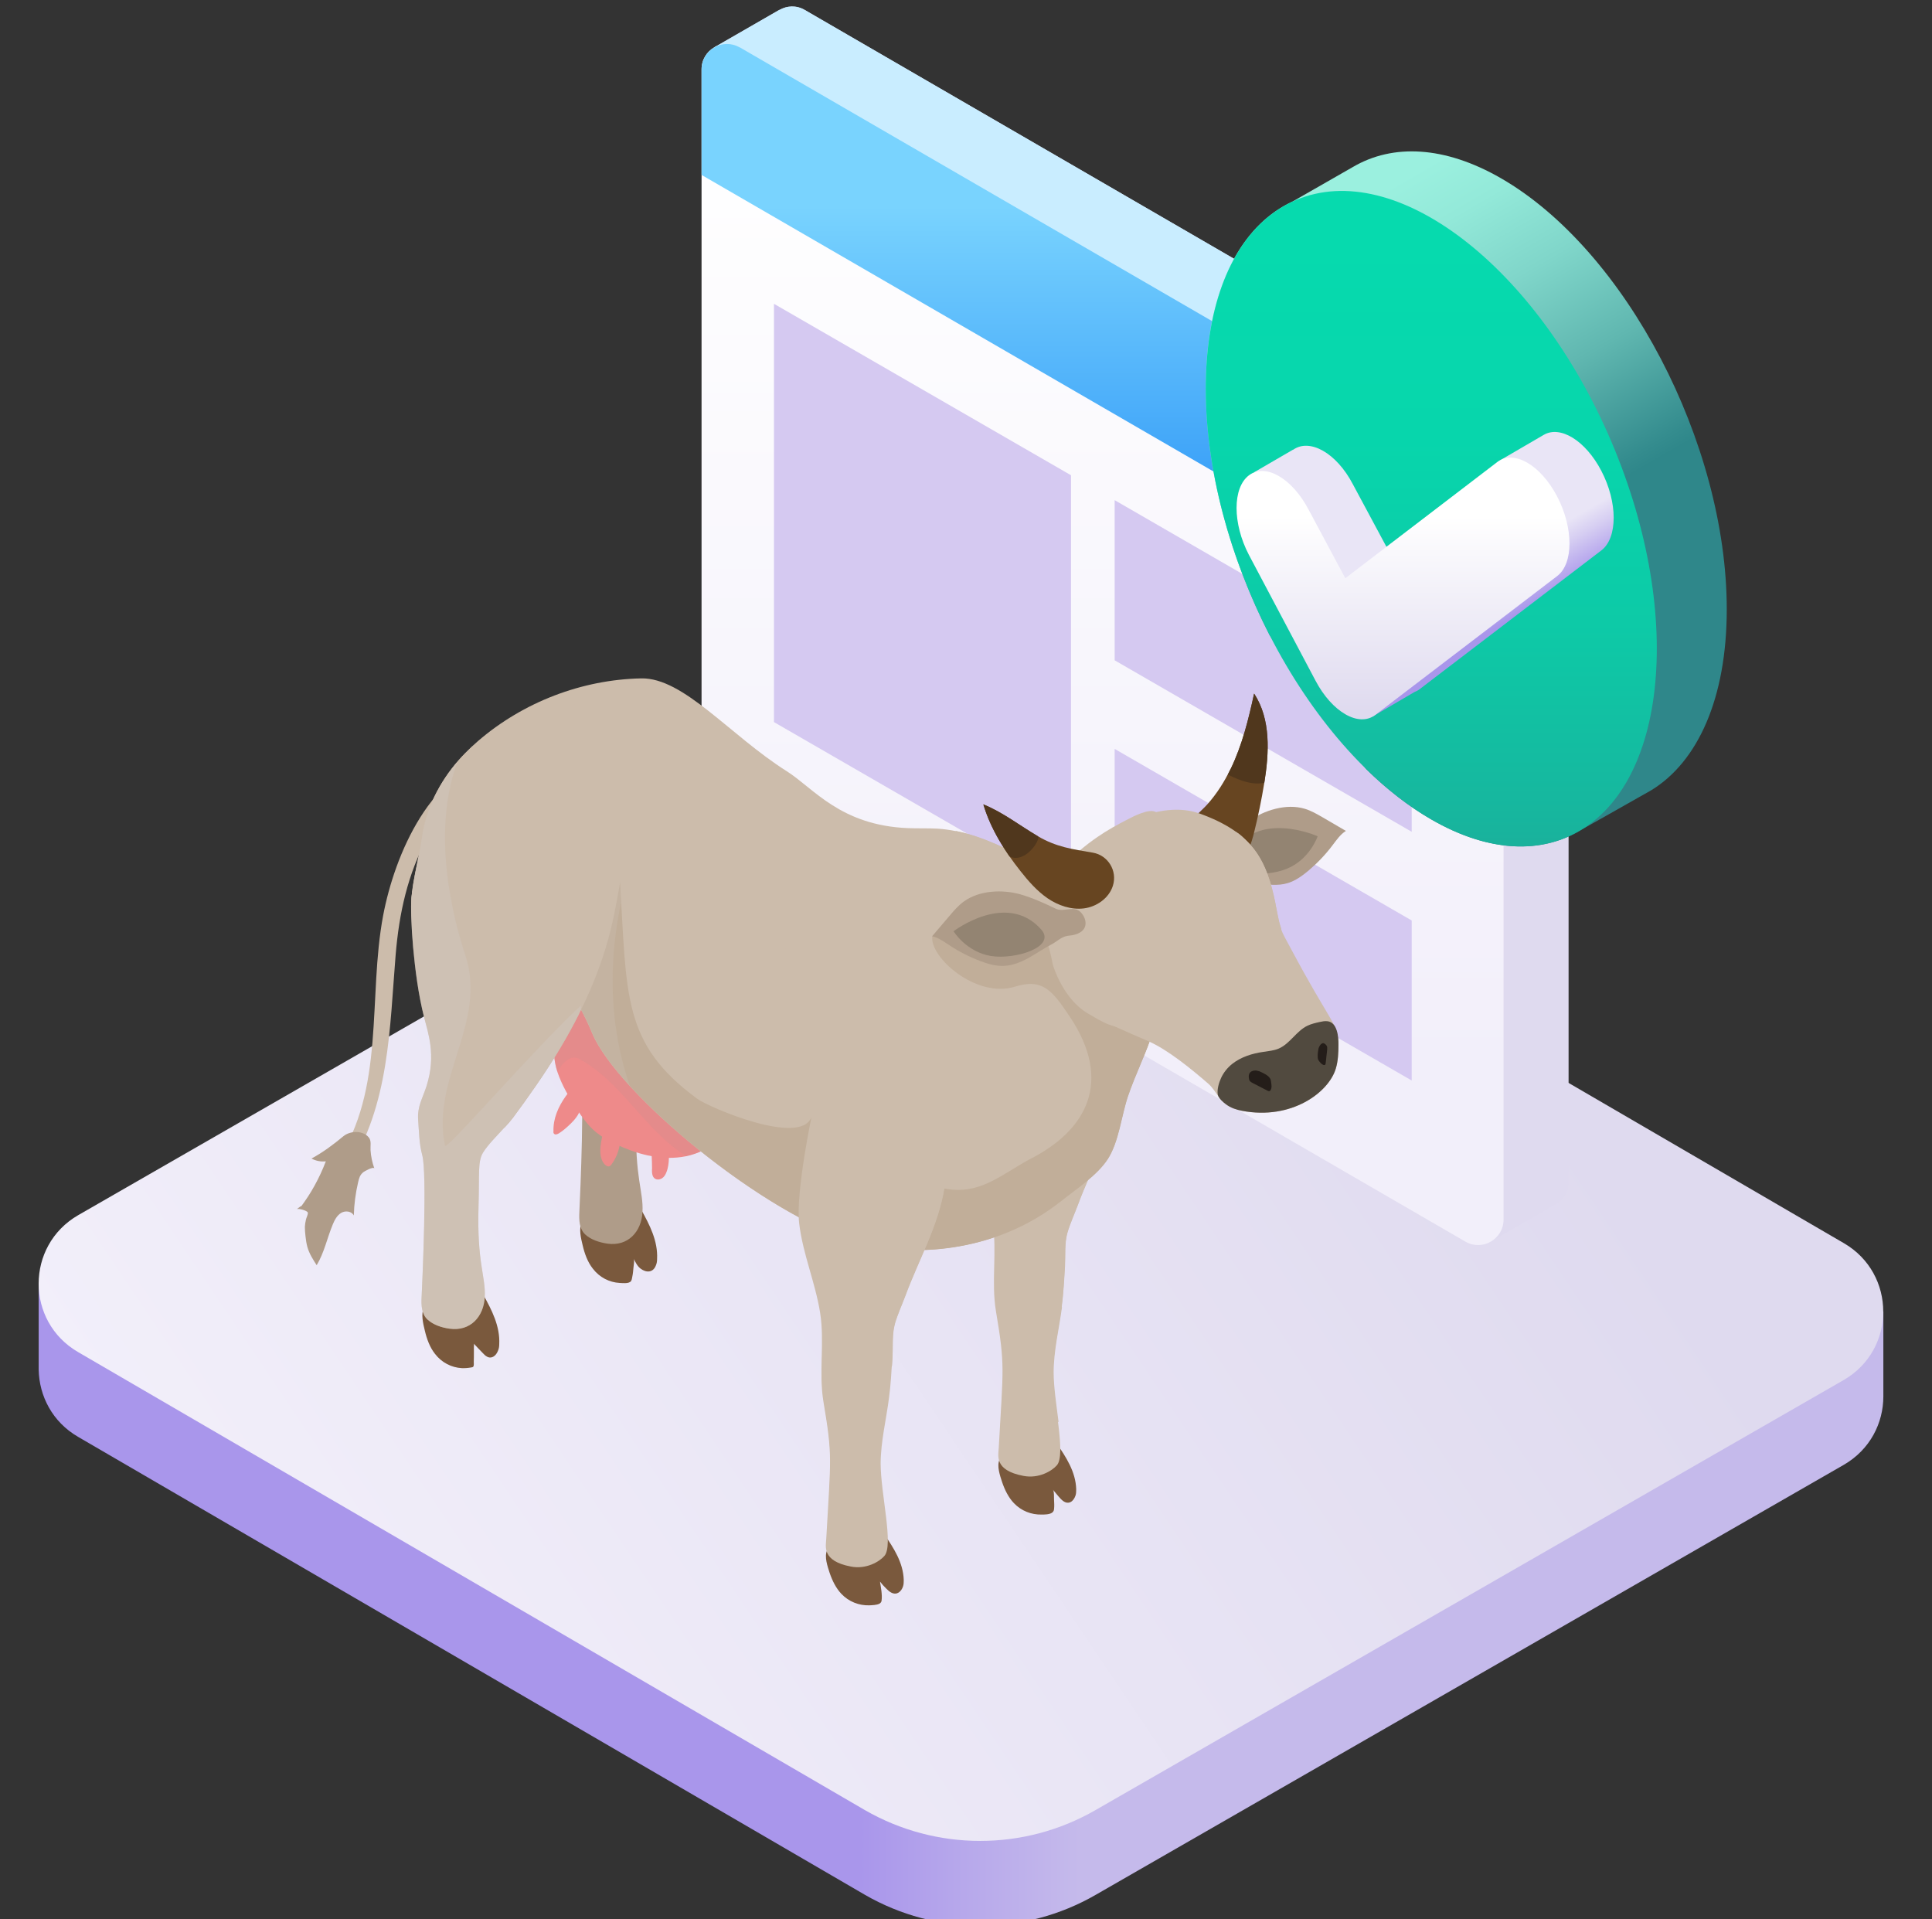 ﻿<svg width="150" height="149" viewBox="0 0 150 149" fill="none" xmlns="http://www.w3.org/2000/svg">
    <rect x="0" y="0" width="150" height="149" fill="#333333" stroke="none"/>
    <g clip-path="url(#clip0_3579_20256)">
        <path d="M146.223 101.821V108.403C146.223 110.473 145.198 112.533 143.159 113.716L85.077 147.1C79.531 150.301 72.695 150.301 67.149 147.1L6.067 111.551C4.059 110.389 3.045 108.371 3.003 106.343V99.666L146.223 101.821Z" fill="url(#paint0_linear_3579_20256)"/>
        <path d="M143.148 107.135L85.066 140.518C79.52 143.719 72.684 143.719 67.138 140.518L6.066 104.969C1.978 102.603 1.978 96.708 6.066 94.341L64.149 60.958C69.695 57.757 76.53 57.757 82.076 60.958L143.148 96.507C147.237 98.874 147.237 104.768 143.148 107.135Z" fill="url(#paint1_linear_3579_20256)"/>
        <path d="M118.086 33.008L62.476 0.777C61.821 0.396 61.092 0.449 60.522 0.777H60.501L55.493 3.661L59.518 9.872V54.866C59.518 57.507 60.923 59.947 63.216 61.267L110.628 88.745L115.625 96.457L120.738 93.52C121.34 93.193 121.784 92.57 121.784 91.777V39.4C121.784 36.758 120.379 34.318 118.086 32.998V33.008Z" fill="#DFDAEF"/>
        <path d="M57.427 3.671L113.037 35.903C115.319 37.223 116.735 39.663 116.735 42.304V94.682C116.735 96.203 115.087 97.154 113.777 96.394L58.166 64.162C55.884 62.842 54.469 60.401 54.469 57.76V5.382C54.469 3.861 56.117 2.91 57.427 3.671Z" fill="url(#paint2_linear_3579_20256)"/>
        <path d="M83.152 36.896V69.371L60.09 56.059V23.585L83.152 36.896Z" fill="#D5C9F1"/>
        <path d="M109.604 52.151V64.574L86.542 51.263V38.829L109.604 52.151Z" fill="#D5C9F1"/>
        <path d="M109.604 71.461V83.885L86.542 70.574V58.14L109.604 71.461Z" fill="#D5C9F1"/>
        <path d="M121.784 39.399C121.784 36.758 120.379 34.318 118.086 32.997L62.476 0.766C61.821 0.385 61.092 0.438 60.522 0.766H60.501L55.493 3.65L116.724 49.647L121.773 46.731V39.399H121.784Z" fill="url(#paint3_linear_3579_20256)"/>
        <path d="M57.427 3.671L113.037 35.903C115.319 37.223 116.735 39.664 116.735 42.305V49.647L54.469 13.581V5.393C54.469 3.872 56.117 2.921 57.427 3.682V3.671Z" fill="url(#paint4_linear_3579_20256)"/>
        <path d="M112.815 42.157C112.815 43.805 111.812 44.566 110.576 43.858C109.34 43.139 108.336 41.227 108.336 39.569C108.336 37.91 109.34 37.16 110.576 37.868C111.812 38.576 112.815 40.498 112.815 42.157Z" fill="#FF7A85"/>
        <path d="M93.611 30.163C93.611 23.513 95.694 18.715 99.042 16.397C99.461 16.107 99.904 15.855 100.361 15.642L105.052 12.957C108.126 11.157 112.153 11.309 116.554 13.849C126.225 19.432 134.065 34.412 134.065 47.301C134.065 54.227 131.808 59.139 128.215 61.343C128.032 61.457 122.815 64.394 122.815 64.394C119.719 66.316 115.615 66.209 111.123 63.616C109.361 62.601 107.66 61.274 106.059 59.703L98.576 49.323C95.503 43.343 93.611 36.502 93.611 30.163Z" fill="url(#paint5_linear_3579_20256)"/>
        <path d="M121.648 64.999C129.376 61.711 130.93 47.972 125.118 34.313C119.306 20.654 108.329 12.247 100.601 15.536C92.872 18.824 91.318 32.563 97.13 46.222C102.942 59.881 113.919 68.288 121.648 64.999Z" fill="url(#paint6_linear_3579_20256)"/>
        <path d="M100.399 34.917C101.68 34.009 103.755 35.146 105.036 37.594L107.652 42.468L116.614 35.649L119.848 33.765C121.137 33.002 123.097 34.2 124.325 36.549C125.606 38.997 125.606 41.766 124.325 42.734L110.2 53.519C110.078 53.611 109.948 53.672 109.818 53.725L106.569 55.624L97.371 36.663C97.371 36.663 100.384 34.917 100.391 34.909L100.399 34.917Z" fill="url(#paint7_linear_3579_20256)"/>
        <path d="M104.45 55.449C105.289 55.937 106.128 55.99 106.769 55.51L120.894 44.725C122.175 43.756 122.175 40.988 120.894 38.539C119.613 36.091 117.538 34.894 116.257 35.862L104.45 44.893L101.605 39.577C100.324 37.128 98.249 35.931 96.968 36.9C95.686 37.868 95.686 40.637 96.968 43.085L102.131 52.833C102.772 54.053 103.611 54.968 104.45 55.449Z" fill="url(#paint8_linear_3579_20256)"/>
        <path d="M38.884 58.804C33.497 59.549 30.634 66.381 29.748 71.07C28.543 77.457 29.944 84.558 26.122 90.241C25.751 90.79 26.637 91.308 27.008 90.759C30.242 85.852 30.253 79.766 30.716 74.155C30.984 70.915 31.643 67.851 33.209 64.984C34.568 62.478 36.113 59.994 39.1 59.57C39.605 59.497 39.389 58.731 38.894 58.804H38.884Z" fill="#CCBCAB"/>
        <path d="M24.412 92.064C24.102 92.633 23.742 93.171 23.361 93.689C23.392 93.72 23.402 93.617 23.361 93.637C23.248 93.72 23.145 93.793 23.031 93.875C23.145 93.793 23.855 93.979 23.896 94.134C23.938 94.258 23.773 94.558 23.752 94.693C23.711 94.869 23.68 95.055 23.67 95.242C23.67 95.49 23.691 95.739 23.721 95.997C23.752 96.277 23.794 96.546 23.866 96.815C24.01 97.322 24.298 97.778 24.587 98.223C25.174 97.25 25.4 96.111 25.833 95.066C25.977 94.714 26.163 94.362 26.482 94.165C26.801 93.969 27.296 94.02 27.471 94.362C27.491 93.503 27.605 92.644 27.8 91.805C27.883 91.453 27.934 91.225 28.212 90.998C28.284 90.936 28.995 90.532 29.067 90.718C28.902 90.263 28.799 89.776 28.768 89.29C28.748 88.958 28.851 88.575 28.635 88.306C28.171 87.737 27.182 87.778 26.657 88.213C25.874 88.865 25.081 89.455 24.185 89.942C24.525 90.128 24.916 90.201 25.297 90.159C25.05 90.811 24.751 91.453 24.412 92.064Z" fill="#AF9C89"/>
        <path d="M48.925 99.517C48.925 99.517 48.905 99.527 48.895 99.537C48.719 99.651 48.307 99.61 48.112 99.6C47.319 99.558 46.546 99.175 46.021 98.482C45.629 97.985 45.392 97.343 45.238 96.68C45.114 96.163 44.908 95.376 45.186 94.859C45.413 94.445 45.877 94.32 46.237 94.207C46.886 93.999 47.545 93.855 48.215 93.823C48.513 93.803 48.874 93.875 49.162 93.772C49.255 93.741 49.296 93.616 49.41 93.606C49.585 93.585 49.698 93.772 49.791 93.927C50.429 95.076 51.089 96.339 51.016 97.747C51.016 97.923 50.986 98.109 50.913 98.264C50.697 98.803 50.182 98.823 49.739 98.492C49.492 98.306 49.337 98.005 49.203 97.716C49.276 97.861 49.193 98.233 49.183 98.399C49.162 98.637 49.142 98.885 49.09 99.124C49.059 99.279 49.049 99.424 48.936 99.517H48.925Z" fill="#7A593D"/>
        <path d="M45.166 72.335C45.496 73.639 46.124 75.305 45.372 77.686C45.053 78.69 44.63 79.291 44.713 80.357C44.785 81.289 44.795 82.179 45.032 83.079C45.413 84.487 45.053 92.624 44.981 94.083C44.95 94.704 44.96 95.398 45.444 95.843C45.897 96.257 46.546 96.454 47.144 96.547C48.761 96.785 49.811 95.615 49.883 94.083C49.966 92.468 49.276 91.464 49.399 87.054C49.471 84.591 49.327 83.587 49.739 82.914C50.265 82.065 51.47 80.988 52.067 80.191C52.675 79.374 53.272 78.545 53.849 77.707C59.751 69.198 59.246 68.039 59.844 65.554C60.39 63.267 58.577 60.824 57.465 58.94C56.97 58.111 56.846 57.677 55.95 57.232C52.623 55.575 47.679 56.631 46.361 58.329C45.98 58.826 45.702 59.395 45.434 59.964C44.054 62.956 44.218 63.908 44.527 67.304C44.682 69.074 44.723 70.647 45.156 72.365L45.166 72.335Z" fill="#AF9C89"/>
        <path d="M49.658 75.729C48.237 75.16 46.547 74.57 45.105 75.377C43.983 76.009 43.066 76.723 42.819 78.069C42.675 78.835 42.747 79.632 42.86 80.408C43.004 81.371 42.963 82.303 43.282 83.234C43.632 84.259 44.189 85.211 44.786 86.112C45.198 86.733 45.631 87.344 46.197 87.83C46.681 88.244 47.248 88.565 47.825 88.835C49.401 89.58 51.162 90.066 52.882 89.828C53.892 89.694 54.88 89.269 55.663 88.617C56.59 87.841 56.93 86.93 57.136 85.77C57.445 83.98 57.311 82.065 56.436 80.47C55.076 77.996 52.274 76.765 49.658 75.729Z" fill="#EE8A8A"/>
        <g style="mix-blend-mode:multiply" opacity="0.3">
            <path d="M57.136 85.76C57.445 83.969 57.311 82.054 56.436 80.46C55.076 77.986 52.274 76.754 49.658 75.719C48.237 75.149 46.547 74.559 45.105 75.367C43.983 75.998 43.066 76.712 42.819 78.058C42.675 78.824 42.747 79.621 42.86 80.398C43.004 81.35 42.963 82.271 43.272 83.192C43.715 82.509 44.168 81.971 44.817 82.137C48.175 83.824 50.06 87.799 53.273 89.745C54.149 89.559 54.983 89.176 55.663 88.596C56.59 87.82 56.93 86.909 57.136 85.749V85.76Z" fill="#CE8C8C"/>
        </g>
        <path d="M42.963 87.83C42.963 87.892 42.963 87.965 43.014 88.016C43.107 88.12 43.272 88.058 43.395 87.985C43.725 87.778 44.024 87.509 44.302 87.24C44.621 86.929 44.92 86.577 45.044 86.153C45.147 85.76 45.064 85.325 44.837 84.983C44.467 84.414 44.25 84.652 43.921 85.108C43.354 85.904 42.932 86.847 42.973 87.84L42.963 87.83Z" fill="#EE8A8A"/>
        <path d="M46.639 88.866C46.578 89.394 46.578 89.994 46.938 90.387C47.041 90.511 47.226 90.605 47.36 90.522C47.401 90.491 47.432 90.46 47.463 90.418C47.937 89.787 48.184 88.99 48.164 88.203C48.164 87.996 48.123 87.768 48.009 87.592C47.813 87.292 47.103 86.837 46.886 87.22C46.814 87.344 46.845 87.779 46.814 87.934C46.753 88.245 46.681 88.555 46.639 88.876V88.866Z" fill="#EE8A8A"/>
        <path d="M50.616 90.771C50.616 91.04 50.626 91.361 50.853 91.505C51.018 91.609 51.234 91.578 51.399 91.475C51.564 91.371 51.667 91.195 51.739 91.009C51.883 90.657 51.924 90.274 51.934 89.891C51.934 89.487 51.893 89.073 51.708 88.721C51.461 88.266 50.812 88.079 50.668 88.68C50.523 89.29 50.637 90.129 50.626 90.76L50.616 90.771Z" fill="#EE8A8A"/>
        <path d="M81.671 117.446C81.454 117.581 81.094 117.581 80.867 117.581C80.084 117.602 79.291 117.301 78.715 116.691C78.292 116.246 78.004 115.656 77.798 115.045C77.643 114.558 77.376 113.823 77.602 113.316C77.787 112.902 78.241 112.747 78.581 112.612C79.199 112.364 79.837 112.177 80.486 112.084C80.775 112.043 81.145 112.084 81.413 111.96C81.506 111.919 81.526 111.805 81.64 111.784C81.815 111.753 81.939 111.919 82.041 112.064C82.763 113.109 83.514 114.258 83.556 115.604C83.556 115.769 83.556 115.945 83.504 116.101C83.35 116.566 82.969 116.846 82.536 116.525C82.402 116.422 82.289 116.297 82.175 116.163C82.031 115.997 81.897 115.832 81.753 115.656C81.856 115.78 81.825 116.256 81.835 116.422C81.846 116.66 81.866 116.918 81.835 117.167C81.825 117.301 81.753 117.395 81.65 117.457L81.671 117.446Z" fill="#7A593D"/>
        <path d="M78.942 79.082C79.673 78.792 80.507 78.678 81.362 78.668C82.135 78.668 82.887 78.854 83.597 79.113C84.236 79.341 84.854 79.631 85.359 80.055C86.945 81.359 87.007 83.285 86.718 85.096C86.234 88.119 84.731 90.686 83.68 93.522C83.412 94.247 83.072 94.992 82.856 95.717C82.629 96.514 82.722 97.466 82.67 98.284C82.609 99.35 82.557 100.427 82.413 101.483C82.197 103.18 81.774 104.857 81.764 106.565C81.764 108.946 82.794 112.921 82.052 113.76C81.671 114.194 80.652 114.816 79.446 114.577C77.18 114.143 77.51 113.004 77.541 112.424C77.891 106.1 78.046 106.079 77.325 101.793C76.944 99.495 77.428 97.187 77.067 94.889C76.696 92.539 75.718 90.303 75.44 87.943C75.151 85.521 75.646 83.026 76.83 80.852C77.304 79.983 78.035 79.424 78.911 79.082H78.942Z" fill="#CCBCAB"/>
        <path d="M82.432 101.485C82.566 100.419 82.628 99.353 82.69 98.286C82.731 97.469 82.648 96.516 82.875 95.719C83.081 94.995 83.431 94.239 83.699 93.525C84.75 90.688 86.254 88.121 86.738 85.098C87.026 83.297 86.964 81.362 85.378 80.057C84.863 79.633 84.245 79.353 83.617 79.115C83.514 79.074 83.4 79.043 83.297 79.012C83.802 81.299 84.276 83.37 84.018 85.678C83.483 89.757 79.692 92.2 79.157 96.268C78.621 99.528 81.052 102.789 79.424 105.501C78.951 106.174 78.394 106.888 77.849 107.623C77.807 108.545 77.735 109.694 77.643 111.298C78.106 110.75 78.662 110.387 79.424 110.387C80.403 110.501 81.309 110.491 82.185 110.387C82.02 109.083 81.804 107.644 81.804 106.557C81.804 104.849 82.226 103.172 82.453 101.475L82.432 101.485Z" fill="#CCBCAB"/>
        <path d="M36.68 106.141C36.68 106.141 36.618 106.152 36.577 106.162C36.34 106.204 36.093 106.224 35.856 106.214C35.063 106.172 34.29 105.789 33.765 105.096C33.373 104.599 33.137 103.957 32.982 103.295C32.858 102.777 32.653 101.99 32.931 101.473C33.157 101.059 33.621 100.935 33.981 100.821C34.63 100.614 35.289 100.469 35.959 100.438C36.258 100.417 36.618 100.489 36.907 100.386C36.999 100.345 37.04 100.231 37.154 100.22C37.329 100.2 37.442 100.386 37.535 100.541C38.173 101.69 38.833 102.953 38.761 104.361C38.761 104.537 38.73 104.723 38.657 104.879C38.524 105.22 38.204 105.52 37.834 105.334C37.689 105.262 37.576 105.148 37.473 105.034C37.246 104.796 37.01 104.558 36.783 104.309C36.824 104.351 36.783 104.578 36.793 104.64C36.793 104.765 36.793 104.879 36.793 105.003C36.793 105.241 36.793 105.479 36.783 105.717C36.783 105.81 36.803 105.986 36.762 106.069C36.742 106.11 36.721 106.131 36.68 106.141Z" fill="#7A593D"/>
        <path d="M96.956 63.742C98.141 62.903 99.871 62.355 101.303 62.789C101.797 62.934 102.251 63.203 102.704 63.462C103.301 63.814 103.899 64.156 104.496 64.508C104.074 64.767 103.785 65.191 103.476 65.595C102.93 66.33 102.292 66.992 101.602 67.582C101.118 67.986 100.592 68.369 99.995 68.555C99.212 68.793 98.367 68.69 97.564 68.524C97.039 68.421 96.524 68.286 95.998 68.214C95.525 68.151 95.092 67.924 94.597 67.996C94.464 68.017 94.34 68.058 94.206 68.079C93.619 68.172 93.011 68.038 92.898 67.365C92.857 67.127 92.898 66.889 92.98 66.661C93.279 65.885 94.247 66.216 94.752 65.698C95.432 65.005 96.163 64.311 96.967 63.742H96.956Z" fill="#AF9C89"/>
        <path opacity="0.3" d="M102.302 64.923C102.302 64.923 101.705 66.714 99.902 67.449C98.141 68.174 94.772 67.935 95.638 66.341C97.564 62.791 102.302 64.923 102.302 64.923Z" fill="#514A3F"/>
        <path d="M95.555 59.684C96.441 57.841 96.936 55.844 97.368 53.846C98.687 55.844 98.532 58.452 98.151 60.823C97.945 62.086 97.688 63.338 97.379 64.58C97.152 65.501 96.843 66.495 96.06 67.023C94.505 68.089 92.043 66.516 92.167 64.663C92.228 63.7 93.166 63.09 93.743 62.438C94.474 61.62 95.071 60.678 95.545 59.684H95.555Z" fill="#674521"/>
        <path d="M98.162 60.771C98.543 58.421 98.677 55.833 97.369 53.846C96.936 55.844 96.442 57.852 95.556 59.684C95.484 59.829 95.401 59.984 95.329 60.129C95.339 60.129 95.35 60.15 95.36 60.15C96.38 60.657 97.286 60.957 98.162 60.771Z" fill="#50371D"/>
        <path d="M89.541 79.994C88.995 81.733 88.15 83.369 87.563 85.097C87.048 86.619 86.863 88.638 85.987 89.994C85.194 91.225 83.556 92.302 82.413 93.213C81.167 94.207 79.859 94.973 78.519 95.542C74.132 97.436 69.548 97.291 66.674 96.484C66.592 96.463 66.52 96.443 66.437 96.412C59.135 94.207 48 84.89 46.002 80.284C46.002 80.284 43.983 75.139 41.418 74.249C40.481 73.928 39.451 73.928 38.513 73.576C36.35 72.769 32.684 74.477 32.127 72.22C32.004 71.713 31.942 71.216 31.921 70.719C31.859 68.794 32.488 66.941 32.745 65.026C33.054 62.79 34.136 60.678 35.619 59.001C35.938 58.639 36.288 58.287 36.639 57.956C36.793 57.811 36.958 57.666 37.123 57.521C40.625 54.508 45.178 52.759 49.782 52.666C53.068 52.593 56.662 57.076 61.081 59.871C63.162 61.185 65.243 64.084 70.506 64.291C71.278 64.322 72.041 64.291 72.813 64.332C73.297 64.363 73.771 64.436 74.245 64.529C76.408 64.974 78.437 66.03 80.404 67.065C81.311 67.541 82.269 68.183 83.247 68.669C83.659 68.876 84.082 69.063 84.504 69.187C85.73 69.56 86.791 69.88 87.831 70.719C90.87 73.172 90.55 76.681 89.52 79.994H89.541Z" fill="#CCBCAB"/>
        <path d="M50.698 74.767C50.049 75.16 49.379 75.616 49.039 76.299C48.638 77.127 48.802 78.1 48.813 79.011C48.823 80.129 48.617 81.34 49.204 82.282C49.946 83.493 51.614 83.731 52.593 84.746C53.839 86.029 53.736 88.265 55.086 89.435C56.363 90.532 58.66 89.932 59.236 88.348C59.504 87.634 59.443 86.826 59.659 86.102C60.194 84.352 62.1 83.483 63.82 82.893C64.17 82.769 64.52 82.655 64.809 82.427C65.653 81.764 65.633 80.419 65.097 79.497C64.562 78.566 63.655 77.934 62.842 77.241C62.028 76.547 61.235 75.698 61.09 74.642C60.915 73.338 61.183 72.303 59.947 71.444C59.133 70.875 58.464 70.926 57.568 71.268C55.23 72.179 52.83 73.462 50.687 74.767H50.698Z" fill="#CCBCAB"/>
        <path d="M89.54 79.994C88.994 81.733 88.15 83.369 87.563 85.097C87.048 86.619 86.862 88.638 85.987 89.994C85.245 89.3 84.627 88.524 84.339 87.551C84.071 86.671 84.122 85.729 84.153 84.808C84.153 84.642 84.153 84.466 84.071 84.331C83.968 84.176 83.782 84.114 83.597 84.093C82.577 83.969 81.784 84.828 81.31 85.625C80.806 86.474 80.507 86.981 79.776 87.613C78.323 88.865 77.86 91.319 78.117 93.141C78.231 93.938 78.478 94.745 78.519 95.532C74.131 97.426 69.548 97.281 66.674 96.474C66.591 96.453 66.519 96.432 66.437 96.401C66.509 96.039 66.581 95.687 66.622 95.325C66.911 93.027 65.963 90.739 66.035 88.42C66.097 86.671 66.756 84.942 67.879 83.617C68.559 82.81 69.424 82.106 69.805 81.112C70.361 79.621 69.62 77.945 68.548 76.775C67.992 76.164 67.343 75.626 67.014 74.87C66.694 74.125 66.736 73.266 66.9 72.458C67.395 69.953 68.95 67.707 71 66.206C71.989 65.481 73.091 64.922 74.255 64.519C76.418 64.964 78.447 66.019 80.414 67.055C81.321 67.531 82.279 68.173 83.257 68.659C83.669 68.866 84.091 69.052 84.514 69.177C85.74 69.549 86.8 69.87 87.841 70.709C90.879 73.162 90.56 76.671 89.53 79.984L89.54 79.994Z" fill="#CCBCAB"/>
        <path d="M87.851 70.719C87.037 70.067 86.048 69.829 85.029 69.695C83.885 69.539 82.886 69.674 82.052 70.575C81.393 71.299 81.001 72.262 80.981 73.235L75.604 73.194C74.646 73.194 73.194 72.148 72.39 72.676C72.123 74.27 75.779 77.541 78.797 76.599C80.96 75.926 81.702 76.899 83.072 78.949C86.388 83.918 84.431 87.748 79.909 90.015C77.479 91.371 75.965 92.799 73.266 92.261C71.649 91.723 70.567 95.253 68.404 93.886C65.85 92.251 63.027 89.818 62.986 86.754C62.1 88.99 55.045 85.967 54.138 85.305C48.298 81.019 48.679 77.324 48.133 68.359C47.052 69.985 47.052 71.889 45.97 73.525C45.157 74.425 44.466 75.398 43.91 76.413C45.187 78.162 46.022 80.284 46.022 80.284C48.041 84.942 59.391 94.414 66.694 96.484C70.444 97.551 77.097 97.468 82.433 93.213C83.566 92.313 85.204 91.236 86.007 89.994C86.883 88.638 87.068 86.62 87.583 85.098C88.17 83.369 89.015 81.734 89.55 79.995C90.591 76.682 90.9 73.173 87.861 70.719H87.851Z" fill="#C1AE99"/>
        <g style="mix-blend-mode:multiply" opacity="0.2">
            <path d="M48.215 70.036C48.184 69.477 48.153 68.918 48.123 68.359C47.041 69.985 47.041 71.889 45.959 73.525C45.146 74.425 44.456 75.398 43.899 76.413C45.177 78.162 46.011 80.284 46.011 80.284C46.495 81.402 47.525 82.8 48.895 84.301C47.34 79.787 47.185 74.901 48.225 70.036H48.215Z" fill="#D1C7C1"/>
        </g>
        <path d="M48.236 68.132C47.783 70.026 47.597 73.463 44.95 78.722C44.116 80.388 43.024 82.241 41.602 84.291C41.026 85.129 40.428 85.957 39.821 86.775C39.645 87.003 39.429 87.262 39.182 87.52C38.584 88.173 37.864 88.887 37.493 89.498C37.081 90.181 37.225 91.175 37.153 93.638C37.019 98.058 37.709 99.052 37.637 100.677C37.565 102.22 36.514 103.379 34.897 103.151C34.3 103.069 33.651 102.861 33.197 102.447C32.713 102.002 32.703 101.309 32.734 100.688C32.806 99.228 33.167 91.102 32.785 89.684C32.538 88.783 32.538 87.893 32.466 86.962C32.384 85.895 32.806 85.295 33.125 84.291C33.867 81.91 33.249 80.243 32.919 78.939C32.487 77.221 32.24 75.316 32.075 73.546C31.776 70.161 32.013 69.178 32.013 69.178C32.013 69.178 40.377 62.159 43.714 63.816C44.61 64.261 48.792 65.844 48.246 68.132H48.236Z" fill="#CCBCAB"/>
        <path d="M68.291 124.494C68.065 124.618 67.684 124.618 67.478 124.629C66.695 124.649 65.902 124.349 65.325 123.739C64.903 123.293 64.614 122.703 64.408 122.093C64.254 121.606 63.986 120.871 64.212 120.364C64.398 119.95 64.851 119.795 65.191 119.66C65.809 119.412 66.448 119.225 67.097 119.132C67.385 119.091 67.756 119.132 68.023 119.008C68.116 118.966 68.137 118.853 68.25 118.832C68.425 118.801 68.549 118.966 68.652 119.111C69.373 120.157 70.125 121.306 70.166 122.652C70.166 122.817 70.166 122.993 70.115 123.149C69.981 123.563 69.641 123.863 69.208 123.645C69.064 123.573 68.951 123.469 68.837 123.356C68.652 123.18 68.487 122.993 68.322 122.786C68.394 123.242 68.508 123.801 68.446 124.266C68.436 124.37 68.363 124.453 68.271 124.505L68.291 124.494Z" fill="#7A593D"/>
        <path d="M65.551 86.132C66.282 85.842 67.116 85.728 67.971 85.718C68.744 85.718 69.496 85.904 70.206 86.163C70.845 86.391 71.463 86.68 71.968 87.094C73.554 88.399 73.616 90.324 73.327 92.136C72.843 95.158 71.34 97.726 70.289 100.562C70.021 101.286 69.681 102.032 69.465 102.756C69.238 103.553 69.331 104.506 69.279 105.324C69.218 106.39 69.166 107.466 69.022 108.522C68.806 110.22 68.383 111.897 68.373 113.605C68.373 115.986 69.403 119.961 68.661 120.799C68.28 121.234 67.261 121.855 66.055 121.617C63.789 121.182 64.119 120.043 64.15 119.464C64.5 113.139 64.655 113.118 63.934 108.833C63.553 106.535 64.037 104.226 63.676 101.928C63.305 99.579 62.327 97.343 62.049 94.982C61.76 92.56 63.058 86.453 63.058 86.453C63.058 86.453 64.655 86.453 65.53 86.121L65.551 86.132Z" fill="#CCBCAB"/>
        <path d="M69.485 102.767C69.691 102.042 70.041 101.287 70.309 100.572C71.359 97.736 72.863 95.169 73.347 92.136C73.44 91.556 73.461 90.987 73.481 90.397C73.492 89.91 73.729 89.569 73.996 89.186C74.171 88.927 74.316 88.647 74.46 88.368C74.645 88.006 74.82 87.633 74.923 87.24C75.068 86.65 75.016 86.039 74.913 85.449C74.81 84.828 74.666 84.238 74.625 83.627C74.614 83.389 74.532 83.171 74.419 82.954C74.347 82.82 74.285 82.561 74.202 82.457C73.687 81.846 73.09 81.287 72.359 80.977C71.627 80.666 70.742 80.656 70.072 81.08C69.279 81.577 68.651 82.644 68.064 83.368C67.353 84.258 66.673 85.18 66.024 86.122C65.365 87.074 64.737 88.068 64.376 89.165C64.016 90.262 63.943 91.504 64.376 92.571C64.623 93.171 65.035 93.699 65.293 94.31C65.478 94.745 65.581 95.2 65.653 95.666C66.003 97.746 65.849 99.982 64.551 101.721C64.263 102.229 64.036 102.746 63.84 103.284C63.923 105.137 63.665 107.001 63.974 108.854C64.531 112.218 64.561 112.953 64.376 116.172C64.675 116.172 64.932 116.079 65.087 115.841C67.25 113.936 64.551 110.955 66.168 108.512C66.92 107.508 68.589 106.97 69.258 106.038C69.269 105.81 69.289 105.583 69.299 105.344C69.341 104.527 69.258 103.574 69.485 102.777V102.767Z" fill="#CCBCAB"/>
        <path d="M103.919 81.123C103.919 81.724 103.888 82.376 103.713 82.956C103.167 84.808 100.273 86.972 96.43 86.237C94.834 85.937 94.649 85.047 94.031 84.353C93.959 84.27 93.886 84.198 93.804 84.125C92.506 82.997 90.652 81.486 89.179 80.844C87.644 80.171 85.986 79.498 84.554 78.66C83.267 77.904 82.36 76.538 81.907 75.13C81.341 73.38 81.217 71.269 81.804 69.53C82.36 67.904 83.421 66.507 84.791 65.482C86.985 63.826 90.384 62.18 93.124 63.153C97.316 64.654 98.346 66.807 99.026 70.171C99.5 72.521 99.335 71.973 100.303 73.794C101.673 76.362 102.539 77.769 103.074 78.68C103.754 79.819 103.908 80.192 103.908 81.113L103.919 81.123Z" fill="#CCBCAB"/>
        <path d="M99.037 70.18C98.79 68.949 98.46 67.707 97.822 66.609C97.523 66.092 97.152 65.626 96.72 65.212C96.266 64.777 95.772 64.218 95.154 64.674C94.464 65.191 93.867 65.854 93.527 66.661C93.465 66.796 93.424 66.941 93.382 67.085C93.259 67.52 93.125 68.307 93.382 68.711C93.547 68.98 93.887 69.207 94.103 69.425C94.351 69.673 94.588 69.932 94.814 70.212C95.164 70.636 95.473 71.081 95.855 71.464C96.339 71.94 96.926 72.303 97.544 72.582C97.976 72.779 98.43 72.934 98.903 72.955C98.986 72.955 99.068 72.955 99.14 72.934C99.357 72.851 99.439 72.592 99.48 72.365C99.532 72.116 99.357 71.764 99.295 71.505C99.192 71.06 99.109 70.615 99.027 70.17L99.037 70.18Z" fill="#CCBCAB"/>
        <path d="M93.65 72.851C93.588 72.799 93.516 72.748 93.434 72.696C92.661 72.189 91.94 72.096 91.034 72.199C90.272 72.282 89.407 72.479 88.706 72.044C88.335 71.816 88.222 71.495 88.047 71.133C87.892 70.812 87.656 70.522 87.511 70.17C87.202 69.446 87.243 68.566 87.686 67.903C88.088 67.293 88.737 66.899 89.18 66.32C89.644 65.709 89.644 65.119 89.767 64.404C89.829 64.011 90.241 63.38 89.767 63.059C89.252 62.717 87.995 63.38 87.522 63.628C86.728 64.032 85.946 64.466 85.214 64.974C84.267 65.615 83.401 66.382 82.567 67.168C81.64 68.048 80.528 69.218 80.456 70.584C80.425 71.236 80.857 71.889 81.084 72.489C81.362 73.255 81.589 74.042 81.733 74.849C81.764 75.015 82.547 77.561 84.463 78.679C85.554 79.311 86.584 80.014 87.717 79.611C89.036 79.145 89.922 78.234 91.436 78.296C93.939 78.4 95.576 74.445 93.65 72.851Z" fill="#CCBCAB"/>
        <path d="M79.24 69.436C77.84 69.042 76.037 69.105 74.822 69.995C74.399 70.305 74.059 70.699 73.719 71.102C73.266 71.63 72.823 72.158 72.37 72.686C72.854 72.79 73.276 73.1 73.689 73.369C74.451 73.877 75.264 74.291 76.119 74.612C76.707 74.839 77.325 75.015 77.953 74.984C78.777 74.953 79.539 74.57 80.24 74.146C80.693 73.877 81.146 73.576 81.62 73.328C82.042 73.111 82.372 72.748 82.866 72.655C83 72.634 83.134 72.624 83.268 72.603C83.855 72.49 84.38 72.169 84.267 71.496C84.226 71.258 84.102 71.04 83.948 70.864C83.402 70.233 82.609 70.864 81.96 70.543C81.084 70.119 80.167 69.705 79.23 69.436H79.24Z" fill="#AF9C89"/>
        <path d="M80.569 64.912C79.158 64.084 77.86 63.059 76.346 62.448C76.912 64.353 77.994 66.061 79.219 67.614C79.838 68.4 80.507 69.166 81.331 69.736C82.155 70.295 83.165 70.647 84.153 70.522C85.142 70.398 86.09 69.736 86.399 68.783C86.78 67.603 86.018 66.392 84.843 66.195C83.257 65.926 82.011 65.761 80.569 64.912Z" fill="#674521"/>
        <path d="M80.569 64.912C79.158 64.084 77.86 63.059 76.346 62.448C76.778 63.898 77.51 65.233 78.375 66.485C79.632 67.096 80.868 65.088 80.569 64.912Z" fill="#50371D"/>
        <path d="M42.529 64.663C42.272 65.471 41.89 66.278 41.932 67.137C41.952 67.665 42.148 68.183 42.138 68.711C42.138 70.388 40.253 71.475 38.584 71.495C36.915 71.526 35.298 70.874 33.64 70.802C33.073 70.771 32.486 70.802 31.93 70.729C31.868 68.804 32.496 66.951 32.754 65.036C33.063 62.8 34.145 60.688 35.628 59.011C35.947 58.649 36.297 58.297 36.648 57.966C36.575 58.939 36.884 59.964 37.667 60.523C39.078 61.527 41.468 60.74 42.436 62.189C42.91 62.893 42.776 63.846 42.519 64.663H42.529Z" fill="#CCBCAB"/>
        <path d="M44.414 65.513C44.332 66.051 44.291 66.63 44.579 67.086C45.032 67.79 46.052 67.831 46.855 67.614C47.659 67.397 48.472 67.014 49.286 67.148C50.347 67.324 51.109 68.318 52.15 68.577C52.417 68.649 52.716 68.659 52.974 68.535C53.427 68.318 53.592 67.769 53.705 67.272C53.993 66.02 54.179 64.55 53.334 63.587C52.778 62.956 51.851 62.666 51.449 61.931C51.243 61.558 51.202 61.123 51.089 60.709C50.975 60.295 50.749 59.881 50.347 59.736C49.317 59.374 47.206 60.347 46.423 61.082C45.248 62.2 44.62 63.939 44.394 65.492L44.414 65.513Z" fill="#CCBCAB"/>
        <path d="M44.95 78.72C44.116 80.397 43.024 82.25 41.602 84.299C41.026 85.138 40.428 85.966 39.821 86.784C39.645 87.011 39.429 87.27 39.182 87.529C38.698 86.649 38.461 85.645 38.502 84.641C38.554 83.409 39.007 82.188 38.811 80.976C38.791 80.821 38.749 80.655 38.636 80.542C38.512 80.417 38.337 80.366 38.172 80.355C37.688 80.303 37.204 80.438 36.71 80.438C36.226 80.438 35.68 80.283 35.443 79.848C35.319 79.61 35.309 79.32 35.34 79.051C35.577 76.049 39.254 72.685 42.303 74.331C43.858 75.169 44.724 76.96 44.95 78.72Z" fill="#CCBCAB"/>
        <path d="M103.918 81.123C103.918 81.723 103.887 82.375 103.712 82.955C103.166 84.808 100.272 86.971 96.43 86.236C95.987 86.153 95.555 86.008 95.194 85.739C94.957 85.563 94.597 85.263 94.545 84.963C94.483 84.57 94.638 84.052 94.803 83.69C94.998 83.265 95.297 82.893 95.658 82.603C96.348 82.054 97.223 81.785 98.088 81.661C98.48 81.599 98.892 81.568 99.263 81.412C100.148 81.04 100.643 80.046 101.508 79.632C101.807 79.487 102.136 79.415 102.456 79.342C102.651 79.301 102.847 79.259 103.043 79.28C103.836 79.352 103.929 80.512 103.918 81.123Z" fill="#514A3F"/>
        <path opacity="0.3" d="M74.038 72.303C74.038 72.303 75.026 73.908 76.942 74.218C78.817 74.519 82.041 73.514 80.836 72.158C78.147 69.136 74.027 72.303 74.027 72.303H74.038Z" fill="#514A3F"/>
        <path d="M97.615 83.12C97.348 83.079 97.142 83.151 97.039 83.286C96.936 83.42 96.936 83.596 96.977 83.782C96.987 83.834 97.008 83.896 97.07 83.959C97.121 84.01 97.193 84.041 97.265 84.083C97.636 84.269 97.997 84.466 98.367 84.652C98.419 84.683 98.47 84.704 98.522 84.714C98.584 84.714 98.615 84.683 98.635 84.652C98.769 84.466 98.718 84.197 98.677 83.938C98.666 83.865 98.656 83.793 98.604 83.72C98.47 83.482 98.089 83.306 97.76 83.161L97.615 83.13V83.12Z" fill="#241D19"/>
        <path d="M102.394 81.33C102.476 81.123 102.59 81.009 102.693 80.989C102.796 80.968 102.899 81.051 102.981 81.154C103.002 81.185 103.033 81.227 103.043 81.289C103.043 81.351 103.043 81.413 103.043 81.475C103.002 81.817 102.971 82.158 102.93 82.5C102.93 82.552 102.919 82.603 102.899 82.634C102.878 82.676 102.847 82.686 102.827 82.686C102.682 82.686 102.548 82.552 102.435 82.407C102.404 82.365 102.373 82.324 102.342 82.262C102.27 82.065 102.312 81.713 102.363 81.423L102.404 81.299L102.394 81.33Z" fill="#241D19"/>
        <path d="M57.072 66.144C58.082 66.082 59.04 65.461 59.514 64.57C59.617 64.384 59.699 64.177 59.864 64.043C60.039 63.898 60.286 63.867 60.461 63.722C60.709 63.515 60.76 63.152 60.698 62.842C60.204 60.026 56.939 58.856 54.683 60.378C54.209 60.699 53.818 61.258 53.993 61.807C54.106 62.179 54.487 62.438 54.868 62.49C55.507 62.583 56.228 61.838 56.619 62.469C56.908 62.925 56.444 63.618 56.31 64.074C56.063 64.922 55.723 66.247 57.062 66.165L57.072 66.144Z" fill="#CCBCAB"/>
        <path d="M44.847 54.395C44.693 54.571 44.538 54.768 44.518 55.006C44.446 55.596 45.177 55.999 45.754 55.917C46.331 55.834 46.835 55.451 47.381 55.223C48.051 54.944 48.803 54.902 49.493 55.099C49.668 55.151 49.843 55.213 50.018 55.161C50.152 55.12 50.255 55.026 50.327 54.913C51.192 53.619 49.132 53.391 48.401 53.339C47.072 53.246 45.805 53.329 44.847 54.395Z" fill="#CCBCAB"/>
        <path d="M61.821 68.11C62.151 68.224 62.553 68.328 62.831 68.11C63.202 67.831 63.088 67.21 63.356 66.827C63.531 66.578 63.84 66.465 64.118 66.361C64.664 66.175 65.21 65.978 65.756 65.792C65.828 65.771 65.9 65.74 65.962 65.771C66.044 65.802 66.075 65.885 66.117 65.968C66.353 66.578 66.601 67.2 66.838 67.81C66.91 67.996 66.982 68.183 66.982 68.379C66.982 68.949 66.323 69.373 65.766 69.239C65.849 68.69 65.838 67.966 65.323 67.779C64.85 67.603 64.365 68.09 64.252 68.587C64.139 69.083 64.252 69.601 64.19 70.108C64.17 70.243 64.139 70.388 64.036 70.491C63.778 70.75 63.335 70.543 63.088 70.284C62.748 69.932 62.46 69.674 61.955 69.653C61.955 69.508 61.883 68.141 61.821 68.121V68.11Z" fill="#CCBCAB"/>
        <path d="M64.644 73.742C64.376 73.742 64.139 73.949 64.026 74.187C63.912 74.425 63.892 74.715 63.881 74.984C63.861 75.357 63.923 75.833 64.283 75.916C64.52 75.968 64.747 75.802 64.912 75.615C65.447 74.984 65.519 74.011 65.107 73.297C65.004 73.224 64.839 73.255 64.778 73.369L64.654 73.732L64.644 73.742Z" fill="#CCBCAB"/>
        <g style="mix-blend-mode:multiply" opacity="0.4">
            <path d="M34.547 88.938C33.465 83.773 37.791 79.436 36.164 74.27C34.588 69.509 33.805 63.722 35.525 59.126C34.094 60.793 33.053 62.852 32.755 65.037C32.569 66.434 32.178 67.79 32.013 69.177C32.013 69.177 31.776 70.161 32.075 73.546C32.229 75.316 32.477 77.221 32.919 78.939C33.249 80.243 33.877 81.91 33.125 84.291C32.806 85.295 32.384 85.895 32.466 86.961C32.538 87.893 32.549 88.783 32.785 89.684C33.167 91.091 32.806 99.228 32.734 100.687C32.703 101.309 32.713 102.002 33.197 102.447C33.651 102.861 34.3 103.068 34.897 103.151C36.514 103.389 37.565 102.219 37.637 100.677C37.709 99.062 37.019 98.058 37.153 93.638C37.225 91.174 37.081 90.17 37.493 89.497C37.864 88.887 38.584 88.172 39.182 87.52C39.429 87.261 39.645 87.003 39.821 86.775C40.428 85.957 41.026 85.129 41.602 84.291C43.024 82.241 44.105 80.388 44.95 78.721C45.012 78.608 45.053 78.494 45.115 78.38C45.115 78.38 45.115 78.4 45.125 78.411C45.115 78.297 45.094 78.183 45.084 78.069C41.304 81.599 34.547 89.477 34.547 88.938Z" fill="#D1C7C1"/>
        </g>
    </g>
    <defs>
        <linearGradient id="paint0_linear_3579_20256" x1="66.769" y1="124.587" x2="83.862" y2="124.587" gradientUnits="userSpaceOnUse">
            <stop stop-color="#A996EB"/>
            <stop offset="0.44" stop-color="#B6A7EB"/>
            <stop offset="1" stop-color="#C5BAEB"/>
        </linearGradient>
        <linearGradient id="paint1_linear_3579_20256" x1="113.97" y1="74.259" x2="24.152" y2="134.686" gradientUnits="userSpaceOnUse">
            <stop stop-color="#DFDAEF"/>
            <stop offset="1" stop-color="#F2EFFA"/>
        </linearGradient>
        <linearGradient id="paint2_linear_3579_20256" x1="85.602" y1="82.776" x2="85.602" y2="10.105" gradientUnits="userSpaceOnUse">
            <stop stop-color="#F2EFFA"/>
            <stop offset="1" stop-color="white"/>
        </linearGradient>
        <linearGradient id="paint3_linear_3579_20256" x1="105.959" y1="50.534" x2="101.321" y2="42.516" gradientUnits="userSpaceOnUse">
            <stop stop-color="#0072BC"/>
            <stop offset="1" stop-color="#C9EDFF"/>
        </linearGradient>
        <linearGradient id="paint4_linear_3579_20256" x1="85.602" y1="41.544" x2="85.602" y2="16.031" gradientUnits="userSpaceOnUse">
            <stop stop-color="#2F97F7"/>
            <stop offset="1" stop-color="#79D3FE"/>
        </linearGradient>
        <linearGradient id="paint5_linear_3579_20256" x1="116.698" y1="43.618" x2="101.864" y2="17.93" gradientUnits="userSpaceOnUse">
            <stop offset="0.03" stop-color="#2F878A"/>
            <stop offset="0.07" stop-color="#348C8E"/>
            <stop offset="0.36" stop-color="#60B7B0"/>
            <stop offset="0.63" stop-color="#80D6CA"/>
            <stop offset="0.85" stop-color="#93E9D9"/>
            <stop offset="1" stop-color="#9BF0DF"/>
        </linearGradient>
        <linearGradient id="paint6_linear_3579_20256" x1="111.132" y1="86.291" x2="111.132" y2="18.639" gradientUnits="userSpaceOnUse">
            <stop stop-color="#2F878A"/>
            <stop offset="0.13" stop-color="#259A92"/>
            <stop offset="0.34" stop-color="#17B69E"/>
            <stop offset="0.56" stop-color="#0DCAA7"/>
            <stop offset="0.78" stop-color="#07D6AC"/>
            <stop offset="1" stop-color="#06DAAE"/>
        </linearGradient>
        <linearGradient id="paint7_linear_3579_20256" x1="116.835" y1="48.455" x2="114.578" y2="44.573" gradientUnits="userSpaceOnUse">
            <stop offset="0.03" stop-color="#A996EB"/>
            <stop offset="0.68" stop-color="#D6CEF2"/>
            <stop offset="1" stop-color="#E9E5F6"/>
        </linearGradient>
        <linearGradient id="paint8_linear_3579_20256" x1="108.935" y1="55.342" x2="108.935" y2="40.034" gradientUnits="userSpaceOnUse">
            <stop stop-color="#DFDAEF"/>
            <stop offset="1" stop-color="white"/>
        </linearGradient>
        <clipPath id="clip0_3579_20256">
            <rect width="149" height="149" fill="white" transform="matrix(-1 0 0 1 149.5 0)"/>
        </clipPath>
    </defs>
</svg>
